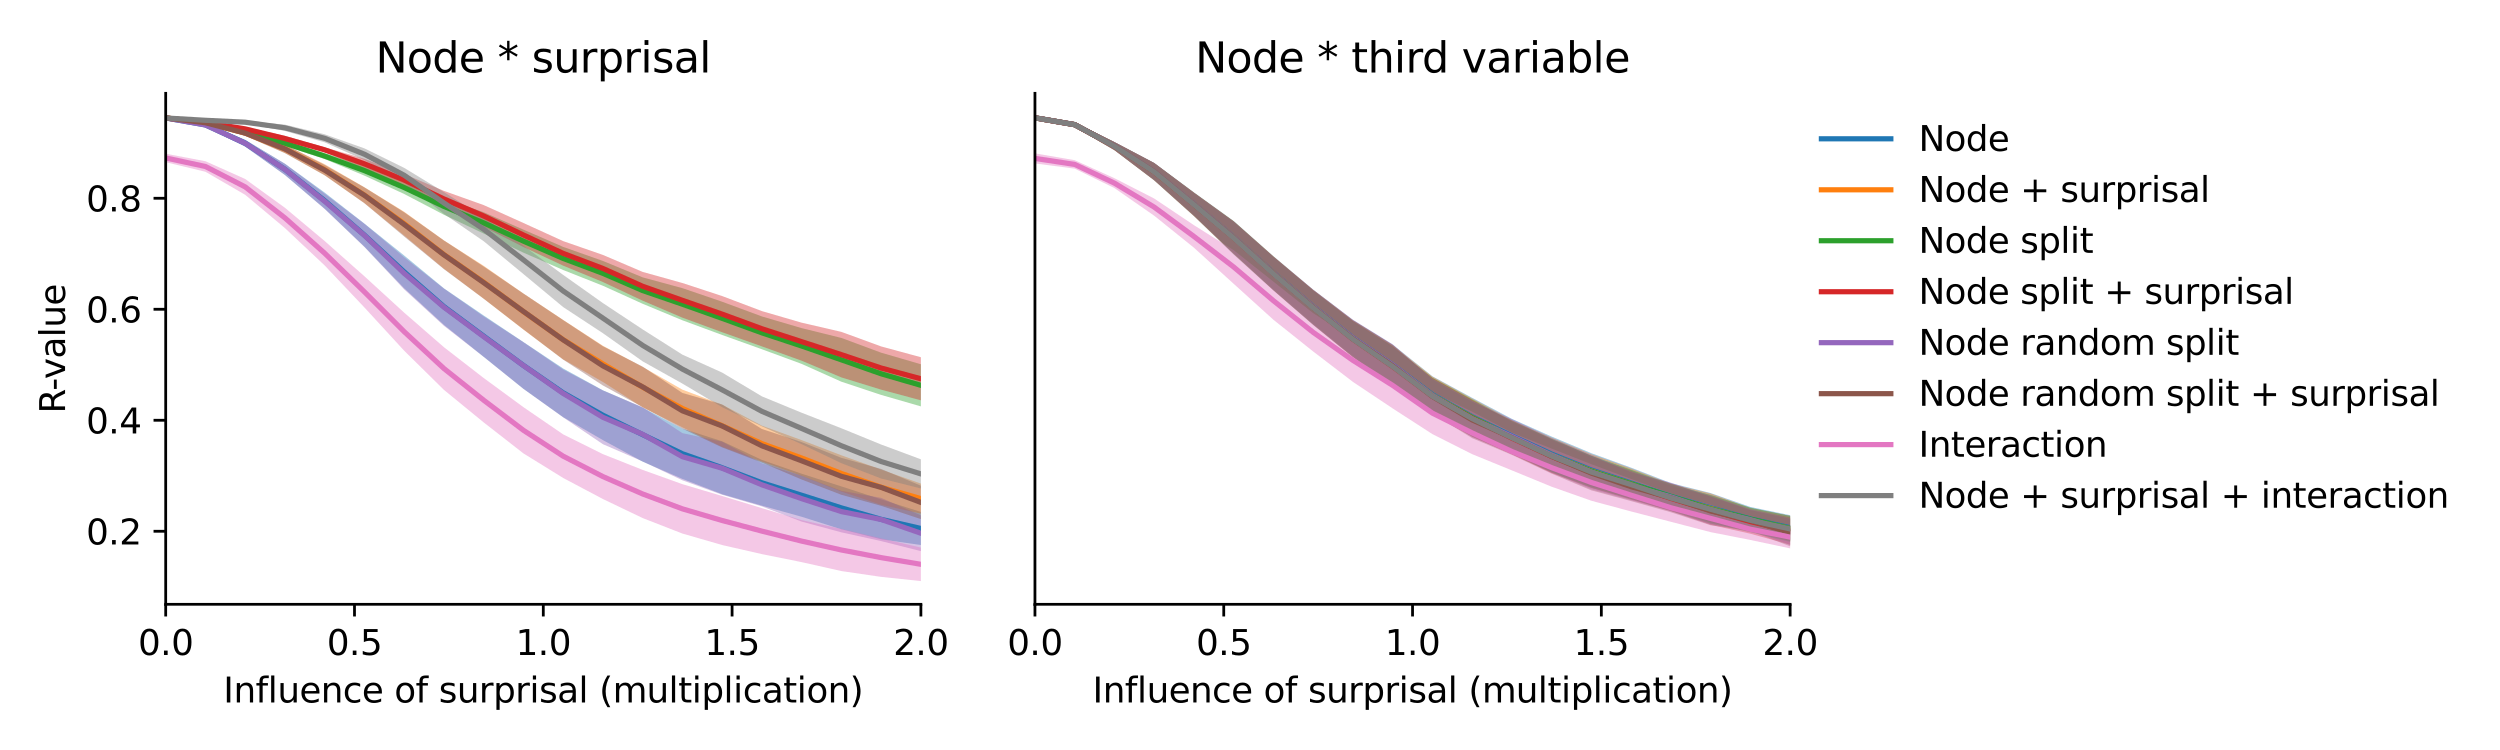 <?xml version="1.0" encoding="utf-8" standalone="no"?>
<!DOCTYPE svg PUBLIC "-//W3C//DTD SVG 1.1//EN"
  "http://www.w3.org/Graphics/SVG/1.1/DTD/svg11.dtd">
<svg xmlns:xlink="http://www.w3.org/1999/xlink" width="720pt" height="216pt" viewBox="0 0 720 216" xmlns="http://www.w3.org/2000/svg" version="1.1">
 <defs>
  <style type="text/css">*{stroke-linejoin: round; stroke-linecap: butt}</style>
 </defs>
 <g id="figure_1">
  <g id="patch_1">
   <path d="M 0 216 
L 720 216 
L 720 0 
L 0 0 
z
" style="fill: #ffffff"/>
  </g>
  <g id="axes_1">
   <g id="patch_2">
    <path d="M 47.72 174.04 
L 265.215 174.04 
L 265.215 26.88 
L 47.72 26.88 
z
" style="fill: #ffffff"/>
   </g>
   <g id="PolyCollection_1">
    <path d="M 47.72 33.676 
L 47.72 34.232 
L 59.167 36.514 
L 70.614 42.214 
L 82.061 50.389 
L 93.508 60.107 
L 104.956 71.033 
L 116.403 83.031 
L 127.85 93.566 
L 139.297 102.747 
L 150.744 111.971 
L 162.191 120.14 
L 173.638 126.755 
L 185.085 132.953 
L 196.532 137.927 
L 207.979 142.338 
L 219.427 145.635 
L 230.874 148.832 
L 242.321 152.452 
L 253.768 155.321 
L 265.215 156.971 
L 265.215 147.44 
L 265.215 147.44 
L 253.768 143.814 
L 242.321 140.09 
L 230.874 136.432 
L 219.427 132.456 
L 207.979 127.089 
L 196.532 123.434 
L 185.085 117.392 
L 173.638 112.411 
L 162.191 106.129 
L 150.744 98.515 
L 139.297 90.864 
L 127.85 83.045 
L 116.403 73.594 
L 104.956 64.405 
L 93.508 55.465 
L 82.061 47.156 
L 70.614 40.269 
L 59.167 35.437 
L 47.72 33.676 
z
" clip-path="url(#p279840a9a5)" style="fill: #1f77b4; fill-opacity: 0.4"/>
   </g>
   <g id="PolyCollection_2">
    <path d="M 47.72 33.692 
L 47.72 34.239 
L 59.167 35.812 
L 70.614 39.094 
L 82.061 44.068 
L 93.508 50.477 
L 104.956 58.492 
L 116.403 67.835 
L 127.85 77.403 
L 139.297 86.013 
L 150.744 94.92 
L 162.191 103.512 
L 173.638 110.013 
L 185.085 117.319 
L 196.532 123.069 
L 207.979 128.704 
L 219.427 132.929 
L 230.874 137.066 
L 242.321 141.588 
L 253.768 145.397 
L 265.215 147.931 
L 265.215 139.277 
L 265.215 139.277 
L 253.768 135.251 
L 242.321 131.13 
L 230.874 126.754 
L 219.427 122.587 
L 207.979 116.53 
L 196.532 112.221 
L 185.085 105.689 
L 173.638 99.58 
L 162.191 92.148 
L 150.744 84.544 
L 139.297 76.548 
L 127.85 69.245 
L 116.403 60.985 
L 104.956 53.936 
L 93.508 47.299 
L 82.061 41.677 
L 70.614 37.541 
L 59.167 34.873 
L 47.72 33.692 
z
" clip-path="url(#p279840a9a5)" style="fill: #ff7f0e; fill-opacity: 0.4"/>
   </g>
   <g id="PolyCollection_3">
    <path d="M 47.72 33.682 
L 47.72 34.243 
L 59.167 35.891 
L 70.614 38.199 
L 82.061 42.025 
L 93.508 45.813 
L 104.956 50.585 
L 116.403 55.87 
L 127.85 61.854 
L 139.297 67.265 
L 150.744 72.768 
L 162.191 77.763 
L 173.638 82.301 
L 185.085 87.488 
L 196.532 92.247 
L 207.979 96.476 
L 219.427 100.586 
L 230.874 104.805 
L 242.321 109.935 
L 253.768 113.735 
L 265.215 117.043 
L 265.215 104.905 
L 265.215 104.905 
L 253.768 101.574 
L 242.321 97.328 
L 230.874 94.502 
L 219.427 91.135 
L 207.979 86.899 
L 196.532 82.988 
L 185.085 79.88 
L 173.638 75.155 
L 162.191 71.109 
L 150.744 66.13 
L 139.297 61.127 
L 127.85 57.055 
L 116.403 52.154 
L 104.956 47.687 
L 93.508 44.102 
L 82.061 40.465 
L 70.614 37.55 
L 59.167 35.089 
L 47.72 33.682 
z
" clip-path="url(#p279840a9a5)" style="fill: #2ca02c; fill-opacity: 0.4"/>
   </g>
   <g id="PolyCollection_4">
    <path d="M 47.72 33.698 
L 47.72 34.254 
L 59.167 35.673 
L 70.614 37.563 
L 82.061 40.687 
L 93.508 43.862 
L 104.956 48.641 
L 116.403 53.59 
L 127.85 59.623 
L 139.297 65.345 
L 150.744 71.147 
L 162.191 76.512 
L 173.638 81.226 
L 185.085 86.597 
L 196.532 91.487 
L 207.979 95.686 
L 219.427 99.764 
L 230.874 103.887 
L 242.321 108.7 
L 253.768 112.22 
L 265.215 115.294 
L 265.215 102.885 
L 265.215 102.885 
L 253.768 99.771 
L 242.321 95.582 
L 230.874 92.928 
L 219.427 89.596 
L 207.979 85.262 
L 196.532 81.505 
L 185.085 78.309 
L 173.638 73.418 
L 162.191 69.439 
L 150.744 64.218 
L 139.297 59.062 
L 127.85 54.976 
L 116.403 50.12 
L 104.956 45.727 
L 93.508 42.444 
L 82.061 39.12 
L 70.614 36.681 
L 59.167 34.826 
L 47.72 33.698 
z
" clip-path="url(#p279840a9a5)" style="fill: #d62728; fill-opacity: 0.4"/>
   </g>
   <g id="PolyCollection_5">
    <path d="M 47.72 33.687 
L 47.72 34.248 
L 59.167 36.526 
L 70.614 42.228 
L 82.061 50.412 
L 93.508 60.189 
L 104.956 71.142 
L 116.403 83.334 
L 127.85 93.833 
L 139.297 102.771 
L 150.744 111.979 
L 162.191 120.195 
L 173.638 127.927 
L 185.085 132.889 
L 196.532 138.33 
L 207.979 142.496 
L 219.427 145.844 
L 230.874 150.225 
L 242.321 153.316 
L 253.768 155.838 
L 265.215 158.73 
L 265.215 148.427 
L 265.215 148.427 
L 253.768 143.383 
L 242.321 141.368 
L 230.874 136.999 
L 219.427 133.416 
L 207.979 127.207 
L 196.532 124.74 
L 185.085 117.281 
L 173.638 112.457 
L 162.191 106.431 
L 150.744 98.558 
L 139.297 91.129 
L 127.85 83.116 
L 116.403 74.095 
L 104.956 64.45 
L 93.508 55.777 
L 82.061 47.164 
L 70.614 40.289 
L 59.167 35.449 
L 47.72 33.687 
z
" clip-path="url(#p279840a9a5)" style="fill: #9467bd; fill-opacity: 0.4"/>
   </g>
   <g id="PolyCollection_6">
    <path d="M 47.72 33.703 
L 47.72 34.255 
L 59.167 35.824 
L 70.614 39.118 
L 82.061 44.121 
L 93.508 50.492 
L 104.956 58.538 
L 116.403 68.121 
L 127.85 77.518 
L 139.297 86.031 
L 150.744 94.868 
L 162.191 103.578 
L 173.638 111.014 
L 185.085 117.258 
L 196.532 123.466 
L 207.979 128.863 
L 219.427 133.238 
L 230.874 138.105 
L 242.321 142.501 
L 253.768 145.68 
L 265.215 149.506 
L 265.215 139.896 
L 265.215 139.896 
L 253.768 135.061 
L 242.321 131.861 
L 230.874 127.332 
L 219.427 123.549 
L 207.979 116.5 
L 196.532 113.17 
L 185.085 105.589 
L 173.638 99.733 
L 162.191 92.184 
L 150.744 84.538 
L 139.297 76.762 
L 127.85 69.255 
L 116.403 61.143 
L 104.956 53.979 
L 93.508 47.51 
L 82.061 41.663 
L 70.614 37.567 
L 59.167 34.887 
L 47.72 33.703 
z
" clip-path="url(#p279840a9a5)" style="fill: #8c564b; fill-opacity: 0.4"/>
   </g>
   <g id="PolyCollection_7">
    <path d="M 47.72 44.264 
L 47.72 46.715 
L 59.167 49.468 
L 70.614 56.106 
L 82.061 65.693 
L 93.508 76.451 
L 104.956 88.558 
L 116.403 101.003 
L 127.85 112.282 
L 139.297 121.649 
L 150.744 130.577 
L 162.191 137.657 
L 173.638 143.72 
L 185.085 149.203 
L 196.532 153.664 
L 207.979 156.971 
L 219.427 159.589 
L 230.874 161.895 
L 242.321 164.468 
L 253.768 166.145 
L 265.215 167.351 
L 265.215 157.696 
L 265.215 157.696 
L 253.768 155.048 
L 242.321 152.331 
L 230.874 149.789 
L 219.427 146.345 
L 207.979 142.85 
L 196.532 139.441 
L 185.085 135.331 
L 173.638 130.79 
L 162.191 125.099 
L 150.744 117.263 
L 139.297 108.863 
L 127.85 99.991 
L 116.403 90.042 
L 104.956 79.57 
L 93.508 69.418 
L 82.061 59.84 
L 70.614 51.552 
L 59.167 46.433 
L 47.72 44.264 
z
" clip-path="url(#p279840a9a5)" style="fill: #e377c2; fill-opacity: 0.4"/>
   </g>
   <g id="PolyCollection_8">
    <path d="M 47.72 33.701 
L 47.72 34.263 
L 59.167 35.009 
L 70.614 35.563 
L 82.061 37.726 
L 93.508 40.993 
L 104.956 46.1 
L 116.403 52.595 
L 127.85 61.599 
L 139.297 69.464 
L 150.744 78.928 
L 162.191 88.441 
L 173.638 95.961 
L 185.085 104.07 
L 196.532 110.479 
L 207.979 117.274 
L 219.427 122.784 
L 230.874 127.935 
L 242.321 133.406 
L 253.768 137.816 
L 265.215 140.689 
L 265.215 132.284 
L 265.215 132.284 
L 253.768 128.023 
L 242.321 123.344 
L 230.874 118.866 
L 219.427 114.157 
L 207.979 107.304 
L 196.532 102.138 
L 185.085 94.87 
L 173.638 87.288 
L 162.191 79.171 
L 150.744 70.761 
L 139.297 62.55 
L 127.85 55.322 
L 116.403 48.349 
L 104.956 42.735 
L 93.508 38.678 
L 82.061 35.893 
L 70.614 34.832 
L 59.167 34.285 
L 47.72 33.701 
z
" clip-path="url(#p279840a9a5)" style="fill: #7f7f7f; fill-opacity: 0.4"/>
   </g>
   <g id="matplotlib.axis_1">
    <g id="xtick_1">
     <g id="line2d_1">
      <defs>
       <path id="m65c340d7d7" d="M 0 0 
L 0 3.5 
" style="stroke: #000000; stroke-width: 0.8"/>
      </defs>
      <g>
       <use xlink:href="#m65c340d7d7" x="47.72" y="174.04" style="stroke: #000000; stroke-width: 0.8"/>
      </g>
     </g>
     <g id="text_1">
      <!-- 0.0 -->
      <g transform="translate(39.768 188.638)scale(0.1 -0.1)">
       <defs>
        <path id="DejaVuSans-30" d="M 2034 4250 
Q 1547 4250 1301 3770 
Q 1056 3291 1056 2328 
Q 1056 1369 1301 889 
Q 1547 409 2034 409 
Q 2525 409 2770 889 
Q 3016 1369 3016 2328 
Q 3016 3291 2770 3770 
Q 2525 4250 2034 4250 
z
M 2034 4750 
Q 2819 4750 3233 4129 
Q 3647 3509 3647 2328 
Q 3647 1150 3233 529 
Q 2819 -91 2034 -91 
Q 1250 -91 836 529 
Q 422 1150 422 2328 
Q 422 3509 836 4129 
Q 1250 4750 2034 4750 
z
" transform="scale(0.016)"/>
        <path id="DejaVuSans-2e" d="M 684 794 
L 1344 794 
L 1344 0 
L 684 0 
L 684 794 
z
" transform="scale(0.016)"/>
       </defs>
       <use xlink:href="#DejaVuSans-30"/>
       <use xlink:href="#DejaVuSans-2e" x="63.623"/>
       <use xlink:href="#DejaVuSans-30" x="95.41"/>
      </g>
     </g>
    </g>
    <g id="xtick_2">
     <g id="line2d_2">
      <g>
       <use xlink:href="#m65c340d7d7" x="102.094" y="174.04" style="stroke: #000000; stroke-width: 0.8"/>
      </g>
     </g>
     <g id="text_2">
      <!-- 0.5 -->
      <g transform="translate(94.142 188.638)scale(0.1 -0.1)">
       <defs>
        <path id="DejaVuSans-35" d="M 691 4666 
L 3169 4666 
L 3169 4134 
L 1269 4134 
L 1269 2991 
Q 1406 3038 1543 3061 
Q 1681 3084 1819 3084 
Q 2600 3084 3056 2656 
Q 3513 2228 3513 1497 
Q 3513 744 3044 326 
Q 2575 -91 1722 -91 
Q 1428 -91 1123 -41 
Q 819 9 494 109 
L 494 744 
Q 775 591 1075 516 
Q 1375 441 1709 441 
Q 2250 441 2565 725 
Q 2881 1009 2881 1497 
Q 2881 1984 2565 2268 
Q 2250 2553 1709 2553 
Q 1456 2553 1204 2497 
Q 953 2441 691 2322 
L 691 4666 
z
" transform="scale(0.016)"/>
       </defs>
       <use xlink:href="#DejaVuSans-30"/>
       <use xlink:href="#DejaVuSans-2e" x="63.623"/>
       <use xlink:href="#DejaVuSans-35" x="95.41"/>
      </g>
     </g>
    </g>
    <g id="xtick_3">
     <g id="line2d_3">
      <g>
       <use xlink:href="#m65c340d7d7" x="156.468" y="174.04" style="stroke: #000000; stroke-width: 0.8"/>
      </g>
     </g>
     <g id="text_3">
      <!-- 1.0 -->
      <g transform="translate(148.516 188.638)scale(0.1 -0.1)">
       <defs>
        <path id="DejaVuSans-31" d="M 794 531 
L 1825 531 
L 1825 4091 
L 703 3866 
L 703 4441 
L 1819 4666 
L 2450 4666 
L 2450 531 
L 3481 531 
L 3481 0 
L 794 0 
L 794 531 
z
" transform="scale(0.016)"/>
       </defs>
       <use xlink:href="#DejaVuSans-31"/>
       <use xlink:href="#DejaVuSans-2e" x="63.623"/>
       <use xlink:href="#DejaVuSans-30" x="95.41"/>
      </g>
     </g>
    </g>
    <g id="xtick_4">
     <g id="line2d_4">
      <g>
       <use xlink:href="#m65c340d7d7" x="210.841" y="174.04" style="stroke: #000000; stroke-width: 0.8"/>
      </g>
     </g>
     <g id="text_4">
      <!-- 1.5 -->
      <g transform="translate(202.89 188.638)scale(0.1 -0.1)">
       <use xlink:href="#DejaVuSans-31"/>
       <use xlink:href="#DejaVuSans-2e" x="63.623"/>
       <use xlink:href="#DejaVuSans-35" x="95.41"/>
      </g>
     </g>
    </g>
    <g id="xtick_5">
     <g id="line2d_5">
      <g>
       <use xlink:href="#m65c340d7d7" x="265.215" y="174.04" style="stroke: #000000; stroke-width: 0.8"/>
      </g>
     </g>
     <g id="text_5">
      <!-- 2.0 -->
      <g transform="translate(257.263 188.638)scale(0.1 -0.1)">
       <defs>
        <path id="DejaVuSans-32" d="M 1228 531 
L 3431 531 
L 3431 0 
L 469 0 
L 469 531 
Q 828 903 1448 1529 
Q 2069 2156 2228 2338 
Q 2531 2678 2651 2914 
Q 2772 3150 2772 3378 
Q 2772 3750 2511 3984 
Q 2250 4219 1831 4219 
Q 1534 4219 1204 4116 
Q 875 4013 500 3803 
L 500 4441 
Q 881 4594 1212 4672 
Q 1544 4750 1819 4750 
Q 2544 4750 2975 4387 
Q 3406 4025 3406 3419 
Q 3406 3131 3298 2873 
Q 3191 2616 2906 2266 
Q 2828 2175 2409 1742 
Q 1991 1309 1228 531 
z
" transform="scale(0.016)"/>
       </defs>
       <use xlink:href="#DejaVuSans-32"/>
       <use xlink:href="#DejaVuSans-2e" x="63.623"/>
       <use xlink:href="#DejaVuSans-30" x="95.41"/>
      </g>
     </g>
    </g>
    <g id="text_6">
     <!-- Influence of surprisal (multiplication) -->
     <g transform="translate(64.321 202.317)scale(0.1 -0.1)">
      <defs>
       <path id="DejaVuSans-49" d="M 628 4666 
L 1259 4666 
L 1259 0 
L 628 0 
L 628 4666 
z
" transform="scale(0.016)"/>
       <path id="DejaVuSans-6e" d="M 3513 2113 
L 3513 0 
L 2938 0 
L 2938 2094 
Q 2938 2591 2744 2837 
Q 2550 3084 2163 3084 
Q 1697 3084 1428 2787 
Q 1159 2491 1159 1978 
L 1159 0 
L 581 0 
L 581 3500 
L 1159 3500 
L 1159 2956 
Q 1366 3272 1645 3428 
Q 1925 3584 2291 3584 
Q 2894 3584 3203 3211 
Q 3513 2838 3513 2113 
z
" transform="scale(0.016)"/>
       <path id="DejaVuSans-66" d="M 2375 4863 
L 2375 4384 
L 1825 4384 
Q 1516 4384 1395 4259 
Q 1275 4134 1275 3809 
L 1275 3500 
L 2222 3500 
L 2222 3053 
L 1275 3053 
L 1275 0 
L 697 0 
L 697 3053 
L 147 3053 
L 147 3500 
L 697 3500 
L 697 3744 
Q 697 4328 969 4595 
Q 1241 4863 1831 4863 
L 2375 4863 
z
" transform="scale(0.016)"/>
       <path id="DejaVuSans-6c" d="M 603 4863 
L 1178 4863 
L 1178 0 
L 603 0 
L 603 4863 
z
" transform="scale(0.016)"/>
       <path id="DejaVuSans-75" d="M 544 1381 
L 544 3500 
L 1119 3500 
L 1119 1403 
Q 1119 906 1312 657 
Q 1506 409 1894 409 
Q 2359 409 2629 706 
Q 2900 1003 2900 1516 
L 2900 3500 
L 3475 3500 
L 3475 0 
L 2900 0 
L 2900 538 
Q 2691 219 2414 64 
Q 2138 -91 1772 -91 
Q 1169 -91 856 284 
Q 544 659 544 1381 
z
M 1991 3584 
L 1991 3584 
z
" transform="scale(0.016)"/>
       <path id="DejaVuSans-65" d="M 3597 1894 
L 3597 1613 
L 953 1613 
Q 991 1019 1311 708 
Q 1631 397 2203 397 
Q 2534 397 2845 478 
Q 3156 559 3463 722 
L 3463 178 
Q 3153 47 2828 -22 
Q 2503 -91 2169 -91 
Q 1331 -91 842 396 
Q 353 884 353 1716 
Q 353 2575 817 3079 
Q 1281 3584 2069 3584 
Q 2775 3584 3186 3129 
Q 3597 2675 3597 1894 
z
M 3022 2063 
Q 3016 2534 2758 2815 
Q 2500 3097 2075 3097 
Q 1594 3097 1305 2825 
Q 1016 2553 972 2059 
L 3022 2063 
z
" transform="scale(0.016)"/>
       <path id="DejaVuSans-63" d="M 3122 3366 
L 3122 2828 
Q 2878 2963 2633 3030 
Q 2388 3097 2138 3097 
Q 1578 3097 1268 2742 
Q 959 2388 959 1747 
Q 959 1106 1268 751 
Q 1578 397 2138 397 
Q 2388 397 2633 464 
Q 2878 531 3122 666 
L 3122 134 
Q 2881 22 2623 -34 
Q 2366 -91 2075 -91 
Q 1284 -91 818 406 
Q 353 903 353 1747 
Q 353 2603 823 3093 
Q 1294 3584 2113 3584 
Q 2378 3584 2631 3529 
Q 2884 3475 3122 3366 
z
" transform="scale(0.016)"/>
       <path id="DejaVuSans-20" transform="scale(0.016)"/>
       <path id="DejaVuSans-6f" d="M 1959 3097 
Q 1497 3097 1228 2736 
Q 959 2375 959 1747 
Q 959 1119 1226 758 
Q 1494 397 1959 397 
Q 2419 397 2687 759 
Q 2956 1122 2956 1747 
Q 2956 2369 2687 2733 
Q 2419 3097 1959 3097 
z
M 1959 3584 
Q 2709 3584 3137 3096 
Q 3566 2609 3566 1747 
Q 3566 888 3137 398 
Q 2709 -91 1959 -91 
Q 1206 -91 779 398 
Q 353 888 353 1747 
Q 353 2609 779 3096 
Q 1206 3584 1959 3584 
z
" transform="scale(0.016)"/>
       <path id="DejaVuSans-73" d="M 2834 3397 
L 2834 2853 
Q 2591 2978 2328 3040 
Q 2066 3103 1784 3103 
Q 1356 3103 1142 2972 
Q 928 2841 928 2578 
Q 928 2378 1081 2264 
Q 1234 2150 1697 2047 
L 1894 2003 
Q 2506 1872 2764 1633 
Q 3022 1394 3022 966 
Q 3022 478 2636 193 
Q 2250 -91 1575 -91 
Q 1294 -91 989 -36 
Q 684 19 347 128 
L 347 722 
Q 666 556 975 473 
Q 1284 391 1588 391 
Q 1994 391 2212 530 
Q 2431 669 2431 922 
Q 2431 1156 2273 1281 
Q 2116 1406 1581 1522 
L 1381 1569 
Q 847 1681 609 1914 
Q 372 2147 372 2553 
Q 372 3047 722 3315 
Q 1072 3584 1716 3584 
Q 2034 3584 2315 3537 
Q 2597 3491 2834 3397 
z
" transform="scale(0.016)"/>
       <path id="DejaVuSans-72" d="M 2631 2963 
Q 2534 3019 2420 3045 
Q 2306 3072 2169 3072 
Q 1681 3072 1420 2755 
Q 1159 2438 1159 1844 
L 1159 0 
L 581 0 
L 581 3500 
L 1159 3500 
L 1159 2956 
Q 1341 3275 1631 3429 
Q 1922 3584 2338 3584 
Q 2397 3584 2469 3576 
Q 2541 3569 2628 3553 
L 2631 2963 
z
" transform="scale(0.016)"/>
       <path id="DejaVuSans-70" d="M 1159 525 
L 1159 -1331 
L 581 -1331 
L 581 3500 
L 1159 3500 
L 1159 2969 
Q 1341 3281 1617 3432 
Q 1894 3584 2278 3584 
Q 2916 3584 3314 3078 
Q 3713 2572 3713 1747 
Q 3713 922 3314 415 
Q 2916 -91 2278 -91 
Q 1894 -91 1617 61 
Q 1341 213 1159 525 
z
M 3116 1747 
Q 3116 2381 2855 2742 
Q 2594 3103 2138 3103 
Q 1681 3103 1420 2742 
Q 1159 2381 1159 1747 
Q 1159 1113 1420 752 
Q 1681 391 2138 391 
Q 2594 391 2855 752 
Q 3116 1113 3116 1747 
z
" transform="scale(0.016)"/>
       <path id="DejaVuSans-69" d="M 603 3500 
L 1178 3500 
L 1178 0 
L 603 0 
L 603 3500 
z
M 603 4863 
L 1178 4863 
L 1178 4134 
L 603 4134 
L 603 4863 
z
" transform="scale(0.016)"/>
       <path id="DejaVuSans-61" d="M 2194 1759 
Q 1497 1759 1228 1600 
Q 959 1441 959 1056 
Q 959 750 1161 570 
Q 1363 391 1709 391 
Q 2188 391 2477 730 
Q 2766 1069 2766 1631 
L 2766 1759 
L 2194 1759 
z
M 3341 1997 
L 3341 0 
L 2766 0 
L 2766 531 
Q 2569 213 2275 61 
Q 1981 -91 1556 -91 
Q 1019 -91 701 211 
Q 384 513 384 1019 
Q 384 1609 779 1909 
Q 1175 2209 1959 2209 
L 2766 2209 
L 2766 2266 
Q 2766 2663 2505 2880 
Q 2244 3097 1772 3097 
Q 1472 3097 1187 3025 
Q 903 2953 641 2809 
L 641 3341 
Q 956 3463 1253 3523 
Q 1550 3584 1831 3584 
Q 2591 3584 2966 3190 
Q 3341 2797 3341 1997 
z
" transform="scale(0.016)"/>
       <path id="DejaVuSans-28" d="M 1984 4856 
Q 1566 4138 1362 3434 
Q 1159 2731 1159 2009 
Q 1159 1288 1364 580 
Q 1569 -128 1984 -844 
L 1484 -844 
Q 1016 -109 783 600 
Q 550 1309 550 2009 
Q 550 2706 781 3412 
Q 1013 4119 1484 4856 
L 1984 4856 
z
" transform="scale(0.016)"/>
       <path id="DejaVuSans-6d" d="M 3328 2828 
Q 3544 3216 3844 3400 
Q 4144 3584 4550 3584 
Q 5097 3584 5394 3201 
Q 5691 2819 5691 2113 
L 5691 0 
L 5113 0 
L 5113 2094 
Q 5113 2597 4934 2840 
Q 4756 3084 4391 3084 
Q 3944 3084 3684 2787 
Q 3425 2491 3425 1978 
L 3425 0 
L 2847 0 
L 2847 2094 
Q 2847 2600 2669 2842 
Q 2491 3084 2119 3084 
Q 1678 3084 1418 2786 
Q 1159 2488 1159 1978 
L 1159 0 
L 581 0 
L 581 3500 
L 1159 3500 
L 1159 2956 
Q 1356 3278 1631 3431 
Q 1906 3584 2284 3584 
Q 2666 3584 2933 3390 
Q 3200 3197 3328 2828 
z
" transform="scale(0.016)"/>
       <path id="DejaVuSans-74" d="M 1172 4494 
L 1172 3500 
L 2356 3500 
L 2356 3053 
L 1172 3053 
L 1172 1153 
Q 1172 725 1289 603 
Q 1406 481 1766 481 
L 2356 481 
L 2356 0 
L 1766 0 
Q 1100 0 847 248 
Q 594 497 594 1153 
L 594 3053 
L 172 3053 
L 172 3500 
L 594 3500 
L 594 4494 
L 1172 4494 
z
" transform="scale(0.016)"/>
       <path id="DejaVuSans-29" d="M 513 4856 
L 1013 4856 
Q 1481 4119 1714 3412 
Q 1947 2706 1947 2009 
Q 1947 1309 1714 600 
Q 1481 -109 1013 -844 
L 513 -844 
Q 928 -128 1133 580 
Q 1338 1288 1338 2009 
Q 1338 2731 1133 3434 
Q 928 4138 513 4856 
z
" transform="scale(0.016)"/>
      </defs>
      <use xlink:href="#DejaVuSans-49"/>
      <use xlink:href="#DejaVuSans-6e" x="29.492"/>
      <use xlink:href="#DejaVuSans-66" x="92.871"/>
      <use xlink:href="#DejaVuSans-6c" x="128.076"/>
      <use xlink:href="#DejaVuSans-75" x="155.859"/>
      <use xlink:href="#DejaVuSans-65" x="219.238"/>
      <use xlink:href="#DejaVuSans-6e" x="280.762"/>
      <use xlink:href="#DejaVuSans-63" x="344.141"/>
      <use xlink:href="#DejaVuSans-65" x="399.121"/>
      <use xlink:href="#DejaVuSans-20" x="460.645"/>
      <use xlink:href="#DejaVuSans-6f" x="492.432"/>
      <use xlink:href="#DejaVuSans-66" x="553.613"/>
      <use xlink:href="#DejaVuSans-20" x="588.818"/>
      <use xlink:href="#DejaVuSans-73" x="620.605"/>
      <use xlink:href="#DejaVuSans-75" x="672.705"/>
      <use xlink:href="#DejaVuSans-72" x="736.084"/>
      <use xlink:href="#DejaVuSans-70" x="777.197"/>
      <use xlink:href="#DejaVuSans-72" x="840.674"/>
      <use xlink:href="#DejaVuSans-69" x="881.787"/>
      <use xlink:href="#DejaVuSans-73" x="909.57"/>
      <use xlink:href="#DejaVuSans-61" x="961.67"/>
      <use xlink:href="#DejaVuSans-6c" x="1022.949"/>
      <use xlink:href="#DejaVuSans-20" x="1050.732"/>
      <use xlink:href="#DejaVuSans-28" x="1082.52"/>
      <use xlink:href="#DejaVuSans-6d" x="1121.533"/>
      <use xlink:href="#DejaVuSans-75" x="1218.945"/>
      <use xlink:href="#DejaVuSans-6c" x="1282.324"/>
      <use xlink:href="#DejaVuSans-74" x="1310.107"/>
      <use xlink:href="#DejaVuSans-69" x="1349.316"/>
      <use xlink:href="#DejaVuSans-70" x="1377.1"/>
      <use xlink:href="#DejaVuSans-6c" x="1440.576"/>
      <use xlink:href="#DejaVuSans-69" x="1468.359"/>
      <use xlink:href="#DejaVuSans-63" x="1496.143"/>
      <use xlink:href="#DejaVuSans-61" x="1551.123"/>
      <use xlink:href="#DejaVuSans-74" x="1612.402"/>
      <use xlink:href="#DejaVuSans-69" x="1651.611"/>
      <use xlink:href="#DejaVuSans-6f" x="1679.395"/>
      <use xlink:href="#DejaVuSans-6e" x="1740.576"/>
      <use xlink:href="#DejaVuSans-29" x="1803.955"/>
     </g>
    </g>
   </g>
   <g id="matplotlib.axis_2">
    <g id="ytick_1">
     <g id="line2d_6">
      <defs>
       <path id="mc9e6ce97ad" d="M 0 0 
L -3.5 0 
" style="stroke: #000000; stroke-width: 0.8"/>
      </defs>
      <g>
       <use xlink:href="#mc9e6ce97ad" x="47.72" y="153.007" style="stroke: #000000; stroke-width: 0.8"/>
      </g>
     </g>
     <g id="text_7">
      <!-- 0.2 -->
      <g transform="translate(24.817 156.806)scale(0.1 -0.1)">
       <use xlink:href="#DejaVuSans-30"/>
       <use xlink:href="#DejaVuSans-2e" x="63.623"/>
       <use xlink:href="#DejaVuSans-32" x="95.41"/>
      </g>
     </g>
    </g>
    <g id="ytick_2">
     <g id="line2d_7">
      <g>
       <use xlink:href="#mc9e6ce97ad" x="47.72" y="121.036" style="stroke: #000000; stroke-width: 0.8"/>
      </g>
     </g>
     <g id="text_8">
      <!-- 0.4 -->
      <g transform="translate(24.817 124.835)scale(0.1 -0.1)">
       <defs>
        <path id="DejaVuSans-34" d="M 2419 4116 
L 825 1625 
L 2419 1625 
L 2419 4116 
z
M 2253 4666 
L 3047 4666 
L 3047 1625 
L 3713 1625 
L 3713 1100 
L 3047 1100 
L 3047 0 
L 2419 0 
L 2419 1100 
L 313 1100 
L 313 1709 
L 2253 4666 
z
" transform="scale(0.016)"/>
       </defs>
       <use xlink:href="#DejaVuSans-30"/>
       <use xlink:href="#DejaVuSans-2e" x="63.623"/>
       <use xlink:href="#DejaVuSans-34" x="95.41"/>
      </g>
     </g>
    </g>
    <g id="ytick_3">
     <g id="line2d_8">
      <g>
       <use xlink:href="#mc9e6ce97ad" x="47.72" y="89.065" style="stroke: #000000; stroke-width: 0.8"/>
      </g>
     </g>
     <g id="text_9">
      <!-- 0.6 -->
      <g transform="translate(24.817 92.865)scale(0.1 -0.1)">
       <defs>
        <path id="DejaVuSans-36" d="M 2113 2584 
Q 1688 2584 1439 2293 
Q 1191 2003 1191 1497 
Q 1191 994 1439 701 
Q 1688 409 2113 409 
Q 2538 409 2786 701 
Q 3034 994 3034 1497 
Q 3034 2003 2786 2293 
Q 2538 2584 2113 2584 
z
M 3366 4563 
L 3366 3988 
Q 3128 4100 2886 4159 
Q 2644 4219 2406 4219 
Q 1781 4219 1451 3797 
Q 1122 3375 1075 2522 
Q 1259 2794 1537 2939 
Q 1816 3084 2150 3084 
Q 2853 3084 3261 2657 
Q 3669 2231 3669 1497 
Q 3669 778 3244 343 
Q 2819 -91 2113 -91 
Q 1303 -91 875 529 
Q 447 1150 447 2328 
Q 447 3434 972 4092 
Q 1497 4750 2381 4750 
Q 2619 4750 2861 4703 
Q 3103 4656 3366 4563 
z
" transform="scale(0.016)"/>
       </defs>
       <use xlink:href="#DejaVuSans-30"/>
       <use xlink:href="#DejaVuSans-2e" x="63.623"/>
       <use xlink:href="#DejaVuSans-36" x="95.41"/>
      </g>
     </g>
    </g>
    <g id="ytick_4">
     <g id="line2d_9">
      <g>
       <use xlink:href="#mc9e6ce97ad" x="47.72" y="57.095" style="stroke: #000000; stroke-width: 0.8"/>
      </g>
     </g>
     <g id="text_10">
      <!-- 0.8 -->
      <g transform="translate(24.817 60.894)scale(0.1 -0.1)">
       <defs>
        <path id="DejaVuSans-38" d="M 2034 2216 
Q 1584 2216 1326 1975 
Q 1069 1734 1069 1313 
Q 1069 891 1326 650 
Q 1584 409 2034 409 
Q 2484 409 2743 651 
Q 3003 894 3003 1313 
Q 3003 1734 2745 1975 
Q 2488 2216 2034 2216 
z
M 1403 2484 
Q 997 2584 770 2862 
Q 544 3141 544 3541 
Q 544 4100 942 4425 
Q 1341 4750 2034 4750 
Q 2731 4750 3128 4425 
Q 3525 4100 3525 3541 
Q 3525 3141 3298 2862 
Q 3072 2584 2669 2484 
Q 3125 2378 3379 2068 
Q 3634 1759 3634 1313 
Q 3634 634 3220 271 
Q 2806 -91 2034 -91 
Q 1263 -91 848 271 
Q 434 634 434 1313 
Q 434 1759 690 2068 
Q 947 2378 1403 2484 
z
M 1172 3481 
Q 1172 3119 1398 2916 
Q 1625 2713 2034 2713 
Q 2441 2713 2670 2916 
Q 2900 3119 2900 3481 
Q 2900 3844 2670 4047 
Q 2441 4250 2034 4250 
Q 1625 4250 1398 4047 
Q 1172 3844 1172 3481 
z
" transform="scale(0.016)"/>
       </defs>
       <use xlink:href="#DejaVuSans-30"/>
       <use xlink:href="#DejaVuSans-2e" x="63.623"/>
       <use xlink:href="#DejaVuSans-38" x="95.41"/>
      </g>
     </g>
    </g>
    <g id="text_11">
     <!-- R-value -->
     <g transform="translate(18.737 119.065)rotate(-90)scale(0.1 -0.1)">
      <defs>
       <path id="DejaVuSans-52" d="M 2841 2188 
Q 3044 2119 3236 1894 
Q 3428 1669 3622 1275 
L 4263 0 
L 3584 0 
L 2988 1197 
Q 2756 1666 2539 1819 
Q 2322 1972 1947 1972 
L 1259 1972 
L 1259 0 
L 628 0 
L 628 4666 
L 2053 4666 
Q 2853 4666 3247 4331 
Q 3641 3997 3641 3322 
Q 3641 2881 3436 2590 
Q 3231 2300 2841 2188 
z
M 1259 4147 
L 1259 2491 
L 2053 2491 
Q 2509 2491 2742 2702 
Q 2975 2913 2975 3322 
Q 2975 3731 2742 3939 
Q 2509 4147 2053 4147 
L 1259 4147 
z
" transform="scale(0.016)"/>
       <path id="DejaVuSans-2d" d="M 313 2009 
L 1997 2009 
L 1997 1497 
L 313 1497 
L 313 2009 
z
" transform="scale(0.016)"/>
       <path id="DejaVuSans-76" d="M 191 3500 
L 800 3500 
L 1894 563 
L 2988 3500 
L 3597 3500 
L 2284 0 
L 1503 0 
L 191 3500 
z
" transform="scale(0.016)"/>
      </defs>
      <use xlink:href="#DejaVuSans-52"/>
      <use xlink:href="#DejaVuSans-2d" x="65.482"/>
      <use xlink:href="#DejaVuSans-76" x="98.941"/>
      <use xlink:href="#DejaVuSans-61" x="158.121"/>
      <use xlink:href="#DejaVuSans-6c" x="219.4"/>
      <use xlink:href="#DejaVuSans-75" x="247.184"/>
      <use xlink:href="#DejaVuSans-65" x="310.562"/>
     </g>
    </g>
   </g>
   <g id="line2d_10">
    <path d="M 47.72 33.954 
L 59.167 35.975 
L 70.614 41.242 
L 82.061 48.772 
L 93.508 57.786 
L 104.956 67.719 
L 116.403 78.313 
L 127.85 88.305 
L 139.297 96.805 
L 150.744 105.243 
L 162.191 113.135 
L 173.638 119.583 
L 185.085 125.173 
L 196.532 130.68 
L 207.979 134.714 
L 219.427 139.045 
L 230.874 142.632 
L 242.321 146.271 
L 253.768 149.568 
L 265.215 152.205 
" clip-path="url(#p279840a9a5)" style="fill: none; stroke: #1f77b4; stroke-width: 1.5; stroke-linecap: square"/>
   </g>
   <g id="line2d_11">
    <path d="M 47.72 33.965 
L 59.167 35.343 
L 70.614 38.317 
L 82.061 42.873 
L 93.508 48.888 
L 104.956 56.214 
L 116.403 64.41 
L 127.85 73.324 
L 139.297 81.281 
L 150.744 89.732 
L 162.191 97.83 
L 173.638 104.797 
L 185.085 111.504 
L 196.532 117.645 
L 207.979 122.617 
L 219.427 127.758 
L 230.874 131.91 
L 242.321 136.359 
L 253.768 140.324 
L 265.215 143.604 
" clip-path="url(#p279840a9a5)" style="fill: none; stroke: #ff7f0e; stroke-width: 1.5; stroke-linecap: square"/>
   </g>
   <g id="line2d_12">
    <path d="M 47.72 33.963 
L 59.167 35.49 
L 70.614 37.874 
L 82.061 41.245 
L 93.508 44.958 
L 104.956 49.136 
L 116.403 54.012 
L 127.85 59.454 
L 139.297 64.196 
L 150.744 69.449 
L 162.191 74.436 
L 173.638 78.728 
L 185.085 83.684 
L 196.532 87.617 
L 207.979 91.688 
L 219.427 95.86 
L 230.874 99.654 
L 242.321 103.632 
L 253.768 107.654 
L 265.215 110.974 
" clip-path="url(#p279840a9a5)" style="fill: none; stroke: #2ca02c; stroke-width: 1.5; stroke-linecap: square"/>
   </g>
   <g id="line2d_13">
    <path d="M 47.72 33.976 
L 59.167 35.249 
L 70.614 37.122 
L 82.061 39.904 
L 93.508 43.153 
L 104.956 47.184 
L 116.403 51.855 
L 127.85 57.299 
L 139.297 62.204 
L 150.744 67.683 
L 162.191 72.975 
L 173.638 77.322 
L 185.085 82.453 
L 196.532 86.496 
L 207.979 90.474 
L 219.427 94.68 
L 230.874 98.407 
L 242.321 102.141 
L 253.768 105.996 
L 265.215 109.09 
" clip-path="url(#p279840a9a5)" style="fill: none; stroke: #d62728; stroke-width: 1.5; stroke-linecap: square"/>
   </g>
   <g id="line2d_14">
    <path d="M 47.72 33.967 
L 59.167 35.988 
L 70.614 41.258 
L 82.061 48.788 
L 93.508 57.983 
L 104.956 67.796 
L 116.403 78.715 
L 127.85 88.475 
L 139.297 96.95 
L 150.744 105.269 
L 162.191 113.313 
L 173.638 120.192 
L 185.085 125.085 
L 196.532 131.535 
L 207.979 134.851 
L 219.427 139.63 
L 230.874 143.612 
L 242.321 147.342 
L 253.768 149.61 
L 265.215 153.578 
" clip-path="url(#p279840a9a5)" style="fill: none; stroke: #9467bd; stroke-width: 1.5; stroke-linecap: square"/>
   </g>
   <g id="line2d_15">
    <path d="M 47.72 33.979 
L 59.167 35.355 
L 70.614 38.342 
L 82.061 42.892 
L 93.508 49.001 
L 104.956 56.258 
L 116.403 64.632 
L 127.85 73.387 
L 139.297 81.396 
L 150.744 89.703 
L 162.191 97.881 
L 173.638 105.374 
L 185.085 111.423 
L 196.532 118.318 
L 207.979 122.682 
L 219.427 128.394 
L 230.874 132.718 
L 242.321 137.181 
L 253.768 140.37 
L 265.215 144.701 
" clip-path="url(#p279840a9a5)" style="fill: none; stroke: #8c564b; stroke-width: 1.5; stroke-linecap: square"/>
   </g>
   <g id="line2d_16">
    <path d="M 47.72 45.49 
L 59.167 47.951 
L 70.614 53.829 
L 82.061 62.766 
L 93.508 72.934 
L 104.956 84.064 
L 116.403 95.523 
L 127.85 106.137 
L 139.297 115.256 
L 150.744 123.92 
L 162.191 131.378 
L 173.638 137.255 
L 185.085 142.267 
L 196.532 146.552 
L 207.979 149.91 
L 219.427 152.967 
L 230.874 155.842 
L 242.321 158.4 
L 253.768 160.597 
L 265.215 162.524 
" clip-path="url(#p279840a9a5)" style="fill: none; stroke: #e377c2; stroke-width: 1.5; stroke-linecap: square"/>
   </g>
   <g id="line2d_17">
    <path d="M 47.72 33.982 
L 59.167 34.647 
L 70.614 35.197 
L 82.061 36.809 
L 93.508 39.836 
L 104.956 44.418 
L 116.403 50.472 
L 127.85 58.46 
L 139.297 66.007 
L 150.744 74.845 
L 162.191 83.806 
L 173.638 91.625 
L 185.085 99.47 
L 196.532 106.308 
L 207.979 112.289 
L 219.427 118.47 
L 230.874 123.401 
L 242.321 128.375 
L 253.768 132.919 
L 265.215 136.486 
" clip-path="url(#p279840a9a5)" style="fill: none; stroke: #7f7f7f; stroke-width: 1.5; stroke-linecap: square"/>
   </g>
   <g id="patch_3">
    <path d="M 47.72 174.04 
L 47.72 26.88 
" style="fill: none; stroke: #000000; stroke-width: 0.8; stroke-linejoin: miter; stroke-linecap: square"/>
   </g>
   <g id="patch_4">
    <path d="M 47.72 174.04 
L 265.215 174.04 
" style="fill: none; stroke: #000000; stroke-width: 0.8; stroke-linejoin: miter; stroke-linecap: square"/>
   </g>
   <g id="text_12">
    <!-- Node * surprisal -->
    <g transform="translate(108.186 20.88)scale(0.12 -0.12)">
     <defs>
      <path id="DejaVuSans-4e" d="M 628 4666 
L 1478 4666 
L 3547 763 
L 3547 4666 
L 4159 4666 
L 4159 0 
L 3309 0 
L 1241 3903 
L 1241 0 
L 628 0 
L 628 4666 
z
" transform="scale(0.016)"/>
      <path id="DejaVuSans-64" d="M 2906 2969 
L 2906 4863 
L 3481 4863 
L 3481 0 
L 2906 0 
L 2906 525 
Q 2725 213 2448 61 
Q 2172 -91 1784 -91 
Q 1150 -91 751 415 
Q 353 922 353 1747 
Q 353 2572 751 3078 
Q 1150 3584 1784 3584 
Q 2172 3584 2448 3432 
Q 2725 3281 2906 2969 
z
M 947 1747 
Q 947 1113 1208 752 
Q 1469 391 1925 391 
Q 2381 391 2643 752 
Q 2906 1113 2906 1747 
Q 2906 2381 2643 2742 
Q 2381 3103 1925 3103 
Q 1469 3103 1208 2742 
Q 947 2381 947 1747 
z
" transform="scale(0.016)"/>
      <path id="DejaVuSans-2a" d="M 3009 3897 
L 1888 3291 
L 3009 2681 
L 2828 2375 
L 1778 3009 
L 1778 1831 
L 1422 1831 
L 1422 3009 
L 372 2375 
L 191 2681 
L 1313 3291 
L 191 3897 
L 372 4206 
L 1422 3572 
L 1422 4750 
L 1778 4750 
L 1778 3572 
L 2828 4206 
L 3009 3897 
z
" transform="scale(0.016)"/>
     </defs>
     <use xlink:href="#DejaVuSans-4e"/>
     <use xlink:href="#DejaVuSans-6f" x="74.805"/>
     <use xlink:href="#DejaVuSans-64" x="135.986"/>
     <use xlink:href="#DejaVuSans-65" x="199.463"/>
     <use xlink:href="#DejaVuSans-20" x="260.986"/>
     <use xlink:href="#DejaVuSans-2a" x="292.773"/>
     <use xlink:href="#DejaVuSans-20" x="342.773"/>
     <use xlink:href="#DejaVuSans-73" x="374.561"/>
     <use xlink:href="#DejaVuSans-75" x="426.66"/>
     <use xlink:href="#DejaVuSans-72" x="490.039"/>
     <use xlink:href="#DejaVuSans-70" x="531.152"/>
     <use xlink:href="#DejaVuSans-72" x="594.629"/>
     <use xlink:href="#DejaVuSans-69" x="635.742"/>
     <use xlink:href="#DejaVuSans-73" x="663.525"/>
     <use xlink:href="#DejaVuSans-61" x="715.625"/>
     <use xlink:href="#DejaVuSans-6c" x="776.904"/>
    </g>
   </g>
  </g>
  <g id="axes_2">
   <g id="patch_5">
    <path d="M 298.065 174.04 
L 515.56 174.04 
L 515.56 26.88 
L 298.065 26.88 
z
" style="fill: #ffffff"/>
   </g>
   <g id="PolyCollection_9">
    <path d="M 298.065 33.569 
L 298.065 34.269 
L 309.512 36.553 
L 320.959 43.156 
L 332.406 51.811 
L 343.853 62.015 
L 355.301 72.923 
L 366.748 83.322 
L 378.195 93.19 
L 389.642 102.471 
L 401.089 111.009 
L 412.536 118.937 
L 423.983 125.469 
L 435.43 130.458 
L 446.877 135.82 
L 458.324 140.22 
L 469.772 143.552 
L 481.219 146.778 
L 492.666 150.481 
L 504.113 152.917 
L 515.56 155.598 
L 515.56 148.379 
L 515.56 148.379 
L 504.113 146.012 
L 492.666 142.001 
L 481.219 139.132 
L 469.772 134.69 
L 458.324 130.526 
L 446.877 125.73 
L 435.43 120.638 
L 423.983 114.572 
L 412.536 108.369 
L 401.089 99.251 
L 389.642 92.189 
L 378.195 83.431 
L 366.748 73.773 
L 355.301 63.633 
L 343.853 55.388 
L 332.406 46.917 
L 320.959 40.907 
L 309.512 35.222 
L 298.065 33.569 
z
" clip-path="url(#pfe116cc281)" style="fill: #1f77b4; fill-opacity: 0.4"/>
   </g>
   <g id="PolyCollection_10">
    <path d="M 298.065 33.588 
L 298.065 34.277 
L 309.512 36.562 
L 320.959 43.18 
L 332.406 51.834 
L 343.853 62.088 
L 355.301 73.024 
L 366.748 83.462 
L 378.195 93.372 
L 389.642 102.701 
L 401.089 111.227 
L 412.536 119.274 
L 423.983 125.746 
L 435.43 130.798 
L 446.877 136.157 
L 458.324 140.495 
L 469.772 143.774 
L 481.219 147.097 
L 492.666 150.739 
L 504.113 153.134 
L 515.56 155.856 
L 515.56 148.605 
L 515.56 148.605 
L 504.113 146.336 
L 492.666 142.143 
L 481.219 139.357 
L 469.772 134.952 
L 458.324 130.835 
L 446.877 126.049 
L 435.43 120.99 
L 423.983 114.792 
L 412.536 108.492 
L 401.089 99.412 
L 389.642 92.316 
L 378.195 83.506 
L 366.748 73.835 
L 355.301 63.703 
L 343.853 55.453 
L 332.406 46.958 
L 320.959 40.932 
L 309.512 35.232 
L 298.065 33.588 
z
" clip-path="url(#pfe116cc281)" style="fill: #ff7f0e; fill-opacity: 0.4"/>
   </g>
   <g id="PolyCollection_11">
    <path d="M 298.065 33.59 
L 298.065 34.277 
L 309.512 36.577 
L 320.959 43.212 
L 332.406 51.89 
L 343.853 62.132 
L 355.301 73.078 
L 366.748 83.475 
L 378.195 93.337 
L 389.642 102.647 
L 401.089 111.134 
L 412.536 119.089 
L 423.983 125.498 
L 435.43 130.542 
L 446.877 135.893 
L 458.324 140.136 
L 469.772 143.384 
L 481.219 146.482 
L 492.666 150.466 
L 504.113 152.808 
L 515.56 155.845 
L 515.56 148.588 
L 515.56 148.588 
L 504.113 146.197 
L 492.666 142.606 
L 481.219 139.465 
L 469.772 135.296 
L 458.324 131.284 
L 446.877 126.346 
L 435.43 121.29 
L 423.983 115.026 
L 412.536 108.79 
L 401.089 99.733 
L 389.642 92.503 
L 378.195 83.667 
L 366.748 73.932 
L 355.301 63.765 
L 343.853 55.52 
L 332.406 46.987 
L 320.959 40.942 
L 309.512 35.235 
L 298.065 33.59 
z
" clip-path="url(#pfe116cc281)" style="fill: #2ca02c; fill-opacity: 0.4"/>
   </g>
   <g id="PolyCollection_12">
    <path d="M 298.065 33.609 
L 298.065 34.284 
L 309.512 36.582 
L 320.959 43.248 
L 332.406 51.91 
L 343.853 62.196 
L 355.301 73.154 
L 366.748 83.579 
L 378.195 93.446 
L 389.642 102.794 
L 401.089 111.274 
L 412.536 119.337 
L 423.983 125.755 
L 435.43 130.81 
L 446.877 136.219 
L 458.324 140.537 
L 469.772 143.903 
L 481.219 147.211 
L 492.666 151.154 
L 504.113 153.716 
L 515.56 156.893 
L 515.56 149.036 
L 515.56 149.036 
L 504.113 146.708 
L 492.666 142.891 
L 481.219 139.866 
L 469.772 135.667 
L 458.324 131.65 
L 446.877 126.684 
L 435.43 121.559 
L 423.983 115.237 
L 412.536 108.882 
L 401.089 99.881 
L 389.642 92.59 
L 378.195 83.711 
L 366.748 73.987 
L 355.301 63.823 
L 343.853 55.543 
L 332.406 47.015 
L 320.959 40.952 
L 309.512 35.249 
L 298.065 33.609 
z
" clip-path="url(#pfe116cc281)" style="fill: #d62728; fill-opacity: 0.4"/>
   </g>
   <g id="PolyCollection_13">
    <path d="M 298.065 33.577 
L 298.065 34.277 
L 309.512 36.559 
L 320.959 43.186 
L 332.406 51.807 
L 343.853 62.008 
L 355.301 72.955 
L 366.748 83.461 
L 378.195 93.417 
L 389.642 102.754 
L 401.089 111.167 
L 412.536 118.809 
L 423.983 125.937 
L 435.43 130.702 
L 446.877 136.123 
L 458.324 140.927 
L 469.772 144.074 
L 481.219 147.247 
L 492.666 151.013 
L 504.113 152.692 
L 515.56 156.926 
L 515.56 149.31 
L 515.56 149.31 
L 504.113 146.675 
L 492.666 142.915 
L 481.219 139.004 
L 469.772 135.863 
L 458.324 131.039 
L 446.877 126.135 
L 435.43 120.719 
L 423.983 115.453 
L 412.536 109.141 
L 401.089 99.153 
L 389.642 92.067 
L 378.195 83.417 
L 366.748 73.913 
L 355.301 63.809 
L 343.853 55.527 
L 332.406 46.918 
L 320.959 40.891 
L 309.512 35.239 
L 298.065 33.577 
z
" clip-path="url(#pfe116cc281)" style="fill: #9467bd; fill-opacity: 0.4"/>
   </g>
   <g id="PolyCollection_14">
    <path d="M 298.065 33.596 
L 298.065 34.287 
L 309.512 36.568 
L 320.959 43.211 
L 332.406 51.829 
L 343.853 62.085 
L 355.301 73.06 
L 366.748 83.589 
L 378.195 93.604 
L 389.642 102.969 
L 401.089 111.372 
L 412.536 119.129 
L 423.983 126.2 
L 435.43 131.017 
L 446.877 136.423 
L 458.324 141.234 
L 469.772 144.328 
L 481.219 147.535 
L 492.666 151.286 
L 504.113 152.931 
L 515.56 157.34 
L 515.56 149.402 
L 515.56 149.402 
L 504.113 146.929 
L 492.666 143.041 
L 481.219 139.205 
L 469.772 136.019 
L 458.324 131.291 
L 446.877 126.472 
L 435.43 121.064 
L 423.983 115.682 
L 412.536 109.276 
L 401.089 99.324 
L 389.642 92.201 
L 378.195 83.481 
L 366.748 73.978 
L 355.301 63.871 
L 343.853 55.594 
L 332.406 46.96 
L 320.959 40.916 
L 309.512 35.248 
L 298.065 33.596 
z
" clip-path="url(#pfe116cc281)" style="fill: #8c564b; fill-opacity: 0.4"/>
   </g>
   <g id="PolyCollection_15">
    <path d="M 298.065 44.169 
L 298.065 47.071 
L 309.512 48.573 
L 320.959 54.164 
L 332.406 62.123 
L 343.853 71.34 
L 355.301 81.739 
L 366.748 92.093 
L 378.195 101.228 
L 389.642 109.982 
L 401.089 117.631 
L 412.536 125.028 
L 423.983 130.802 
L 435.43 135.477 
L 446.877 140.178 
L 458.324 144.22 
L 469.772 147.304 
L 481.219 150.278 
L 492.666 153.26 
L 504.113 155.516 
L 515.56 157.938 
L 515.56 151.45 
L 515.56 151.45 
L 504.113 149.327 
L 492.666 145.349 
L 481.219 142.193 
L 469.772 137.954 
L 458.324 133.705 
L 446.877 129.211 
L 435.43 124.594 
L 423.983 118.574 
L 412.536 112.955 
L 401.089 104.352 
L 389.642 97.595 
L 378.195 90.196 
L 366.748 81.12 
L 355.301 72.057 
L 343.853 64.85 
L 332.406 57.174 
L 320.959 51.324 
L 309.512 46.136 
L 298.065 44.169 
z
" clip-path="url(#pfe116cc281)" style="fill: #e377c2; fill-opacity: 0.4"/>
   </g>
   <g id="PolyCollection_16">
    <path d="M 298.065 33.606 
L 298.065 34.276 
L 309.512 36.584 
L 320.959 43.275 
L 332.406 51.991 
L 343.853 62.295 
L 355.301 73.334 
L 366.748 83.682 
L 378.195 93.572 
L 389.642 102.766 
L 401.089 111.209 
L 412.536 119.184 
L 423.983 125.636 
L 435.43 130.644 
L 446.877 136.075 
L 458.324 140.485 
L 469.772 143.735 
L 481.219 147.099 
L 492.666 150.84 
L 504.113 153.301 
L 515.56 156.09 
L 515.56 148.579 
L 515.56 148.579 
L 504.113 146.366 
L 492.666 142.522 
L 481.219 139.739 
L 469.772 135.407 
L 458.324 131.421 
L 446.877 126.615 
L 435.43 121.553 
L 423.983 115.496 
L 412.536 109.073 
L 401.089 99.951 
L 389.642 92.677 
L 378.195 83.753 
L 366.748 74.048 
L 355.301 63.788 
L 343.853 55.552 
L 332.406 46.994 
L 320.959 40.946 
L 309.512 35.242 
L 298.065 33.606 
z
" clip-path="url(#pfe116cc281)" style="fill: #7f7f7f; fill-opacity: 0.4"/>
   </g>
   <g id="matplotlib.axis_3">
    <g id="xtick_6">
     <g id="line2d_18">
      <g>
       <use xlink:href="#m65c340d7d7" x="298.065" y="174.04" style="stroke: #000000; stroke-width: 0.8"/>
      </g>
     </g>
     <g id="text_13">
      <!-- 0.0 -->
      <g transform="translate(290.113 188.638)scale(0.1 -0.1)">
       <use xlink:href="#DejaVuSans-30"/>
       <use xlink:href="#DejaVuSans-2e" x="63.623"/>
       <use xlink:href="#DejaVuSans-30" x="95.41"/>
      </g>
     </g>
    </g>
    <g id="xtick_7">
     <g id="line2d_19">
      <g>
       <use xlink:href="#m65c340d7d7" x="352.439" y="174.04" style="stroke: #000000; stroke-width: 0.8"/>
      </g>
     </g>
     <g id="text_14">
      <!-- 0.5 -->
      <g transform="translate(344.487 188.638)scale(0.1 -0.1)">
       <use xlink:href="#DejaVuSans-30"/>
       <use xlink:href="#DejaVuSans-2e" x="63.623"/>
       <use xlink:href="#DejaVuSans-35" x="95.41"/>
      </g>
     </g>
    </g>
    <g id="xtick_8">
     <g id="line2d_20">
      <g>
       <use xlink:href="#m65c340d7d7" x="406.812" y="174.04" style="stroke: #000000; stroke-width: 0.8"/>
      </g>
     </g>
     <g id="text_15">
      <!-- 1.0 -->
      <g transform="translate(398.861 188.638)scale(0.1 -0.1)">
       <use xlink:href="#DejaVuSans-31"/>
       <use xlink:href="#DejaVuSans-2e" x="63.623"/>
       <use xlink:href="#DejaVuSans-30" x="95.41"/>
      </g>
     </g>
    </g>
    <g id="xtick_9">
     <g id="line2d_21">
      <g>
       <use xlink:href="#m65c340d7d7" x="461.186" y="174.04" style="stroke: #000000; stroke-width: 0.8"/>
      </g>
     </g>
     <g id="text_16">
      <!-- 1.5 -->
      <g transform="translate(453.235 188.638)scale(0.1 -0.1)">
       <use xlink:href="#DejaVuSans-31"/>
       <use xlink:href="#DejaVuSans-2e" x="63.623"/>
       <use xlink:href="#DejaVuSans-35" x="95.41"/>
      </g>
     </g>
    </g>
    <g id="xtick_10">
     <g id="line2d_22">
      <g>
       <use xlink:href="#m65c340d7d7" x="515.56" y="174.04" style="stroke: #000000; stroke-width: 0.8"/>
      </g>
     </g>
     <g id="text_17">
      <!-- 2.0 -->
      <g transform="translate(507.608 188.638)scale(0.1 -0.1)">
       <use xlink:href="#DejaVuSans-32"/>
       <use xlink:href="#DejaVuSans-2e" x="63.623"/>
       <use xlink:href="#DejaVuSans-30" x="95.41"/>
      </g>
     </g>
    </g>
    <g id="text_18">
     <!-- Influence of surprisal (multiplication) -->
     <g transform="translate(314.666 202.317)scale(0.1 -0.1)">
      <use xlink:href="#DejaVuSans-49"/>
      <use xlink:href="#DejaVuSans-6e" x="29.492"/>
      <use xlink:href="#DejaVuSans-66" x="92.871"/>
      <use xlink:href="#DejaVuSans-6c" x="128.076"/>
      <use xlink:href="#DejaVuSans-75" x="155.859"/>
      <use xlink:href="#DejaVuSans-65" x="219.238"/>
      <use xlink:href="#DejaVuSans-6e" x="280.762"/>
      <use xlink:href="#DejaVuSans-63" x="344.141"/>
      <use xlink:href="#DejaVuSans-65" x="399.121"/>
      <use xlink:href="#DejaVuSans-20" x="460.645"/>
      <use xlink:href="#DejaVuSans-6f" x="492.432"/>
      <use xlink:href="#DejaVuSans-66" x="553.613"/>
      <use xlink:href="#DejaVuSans-20" x="588.818"/>
      <use xlink:href="#DejaVuSans-73" x="620.605"/>
      <use xlink:href="#DejaVuSans-75" x="672.705"/>
      <use xlink:href="#DejaVuSans-72" x="736.084"/>
      <use xlink:href="#DejaVuSans-70" x="777.197"/>
      <use xlink:href="#DejaVuSans-72" x="840.674"/>
      <use xlink:href="#DejaVuSans-69" x="881.787"/>
      <use xlink:href="#DejaVuSans-73" x="909.57"/>
      <use xlink:href="#DejaVuSans-61" x="961.67"/>
      <use xlink:href="#DejaVuSans-6c" x="1022.949"/>
      <use xlink:href="#DejaVuSans-20" x="1050.732"/>
      <use xlink:href="#DejaVuSans-28" x="1082.52"/>
      <use xlink:href="#DejaVuSans-6d" x="1121.533"/>
      <use xlink:href="#DejaVuSans-75" x="1218.945"/>
      <use xlink:href="#DejaVuSans-6c" x="1282.324"/>
      <use xlink:href="#DejaVuSans-74" x="1310.107"/>
      <use xlink:href="#DejaVuSans-69" x="1349.316"/>
      <use xlink:href="#DejaVuSans-70" x="1377.1"/>
      <use xlink:href="#DejaVuSans-6c" x="1440.576"/>
      <use xlink:href="#DejaVuSans-69" x="1468.359"/>
      <use xlink:href="#DejaVuSans-63" x="1496.143"/>
      <use xlink:href="#DejaVuSans-61" x="1551.123"/>
      <use xlink:href="#DejaVuSans-74" x="1612.402"/>
      <use xlink:href="#DejaVuSans-69" x="1651.611"/>
      <use xlink:href="#DejaVuSans-6f" x="1679.395"/>
      <use xlink:href="#DejaVuSans-6e" x="1740.576"/>
      <use xlink:href="#DejaVuSans-29" x="1803.955"/>
     </g>
    </g>
   </g>
   <g id="line2d_23">
    <path d="M 298.065 33.919 
L 309.512 35.888 
L 320.959 42.032 
L 332.406 49.364 
L 343.853 58.701 
L 355.301 68.278 
L 366.748 78.548 
L 378.195 88.31 
L 389.642 97.33 
L 401.089 105.13 
L 412.536 113.653 
L 423.983 120.02 
L 435.43 125.548 
L 446.877 130.775 
L 458.324 135.373 
L 469.772 139.121 
L 481.219 142.955 
L 492.666 146.241 
L 504.113 149.465 
L 515.56 151.989 
" clip-path="url(#pfe116cc281)" style="fill: none; stroke: #1f77b4; stroke-width: 1.5; stroke-linecap: square"/>
   </g>
   <g id="line2d_24">
    <path d="M 298.065 33.932 
L 309.512 35.897 
L 320.959 42.056 
L 332.406 49.396 
L 343.853 58.77 
L 355.301 68.364 
L 366.748 78.648 
L 378.195 88.439 
L 389.642 97.508 
L 401.089 105.32 
L 412.536 113.883 
L 423.983 120.269 
L 435.43 125.894 
L 446.877 131.103 
L 458.324 135.665 
L 469.772 139.363 
L 481.219 143.227 
L 492.666 146.441 
L 504.113 149.735 
L 515.56 152.231 
" clip-path="url(#pfe116cc281)" style="fill: none; stroke: #ff7f0e; stroke-width: 1.5; stroke-linecap: square"/>
   </g>
   <g id="line2d_25">
    <path d="M 298.065 33.933 
L 309.512 35.906 
L 320.959 42.077 
L 332.406 49.438 
L 343.853 58.826 
L 355.301 68.421 
L 366.748 78.703 
L 378.195 88.502 
L 389.642 97.575 
L 401.089 105.434 
L 412.536 113.94 
L 423.983 120.262 
L 435.43 125.916 
L 446.877 131.119 
L 458.324 135.71 
L 469.772 139.34 
L 481.219 142.973 
L 492.666 146.536 
L 504.113 149.502 
L 515.56 152.217 
" clip-path="url(#pfe116cc281)" style="fill: none; stroke: #2ca02c; stroke-width: 1.5; stroke-linecap: square"/>
   </g>
   <g id="line2d_26">
    <path d="M 298.065 33.947 
L 309.512 35.916 
L 320.959 42.1 
L 332.406 49.462 
L 343.853 58.869 
L 355.301 68.488 
L 366.748 78.783 
L 378.195 88.578 
L 389.642 97.692 
L 401.089 105.578 
L 412.536 114.109 
L 423.983 120.496 
L 435.43 126.185 
L 446.877 131.451 
L 458.324 136.093 
L 469.772 139.785 
L 481.219 143.538 
L 492.666 147.023 
L 504.113 150.212 
L 515.56 152.965 
" clip-path="url(#pfe116cc281)" style="fill: none; stroke: #d62728; stroke-width: 1.5; stroke-linecap: square"/>
   </g>
   <g id="line2d_27">
    <path d="M 298.065 33.927 
L 309.512 35.899 
L 320.959 42.039 
L 332.406 49.362 
L 343.853 58.767 
L 355.301 68.382 
L 366.748 78.687 
L 378.195 88.417 
L 389.642 97.411 
L 401.089 105.16 
L 412.536 113.975 
L 423.983 120.695 
L 435.43 125.71 
L 446.877 131.129 
L 458.324 135.983 
L 469.772 139.968 
L 481.219 143.125 
L 492.666 146.964 
L 504.113 149.683 
L 515.56 153.118 
" clip-path="url(#pfe116cc281)" style="fill: none; stroke: #9467bd; stroke-width: 1.5; stroke-linecap: square"/>
   </g>
   <g id="line2d_28">
    <path d="M 298.065 33.941 
L 309.512 35.908 
L 320.959 42.063 
L 332.406 49.394 
L 343.853 58.84 
L 355.301 68.465 
L 366.748 78.783 
L 378.195 88.542 
L 389.642 97.585 
L 401.089 105.348 
L 412.536 114.203 
L 423.983 120.941 
L 435.43 126.041 
L 446.877 131.448 
L 458.324 136.262 
L 469.772 140.174 
L 481.219 143.37 
L 492.666 147.164 
L 504.113 149.93 
L 515.56 153.371 
" clip-path="url(#pfe116cc281)" style="fill: none; stroke: #8c564b; stroke-width: 1.5; stroke-linecap: square"/>
   </g>
   <g id="line2d_29">
    <path d="M 298.065 45.62 
L 309.512 47.354 
L 320.959 52.744 
L 332.406 59.649 
L 343.853 68.095 
L 355.301 76.898 
L 366.748 86.606 
L 378.195 95.712 
L 389.642 103.789 
L 401.089 110.992 
L 412.536 118.991 
L 423.983 124.688 
L 435.43 130.036 
L 446.877 134.694 
L 458.324 138.962 
L 469.772 142.629 
L 481.219 146.236 
L 492.666 149.305 
L 504.113 152.422 
L 515.56 154.694 
" clip-path="url(#pfe116cc281)" style="fill: none; stroke: #e377c2; stroke-width: 1.5; stroke-linecap: square"/>
   </g>
   <g id="line2d_30">
    <path d="M 298.065 33.941 
L 309.512 35.913 
L 320.959 42.11 
L 332.406 49.493 
L 343.853 58.924 
L 355.301 68.561 
L 366.748 78.865 
L 378.195 88.663 
L 389.642 97.721 
L 401.089 105.58 
L 412.536 114.128 
L 423.983 120.566 
L 435.43 126.099 
L 446.877 131.345 
L 458.324 135.953 
L 469.772 139.571 
L 481.219 143.419 
L 492.666 146.681 
L 504.113 149.834 
L 515.56 152.335 
" clip-path="url(#pfe116cc281)" style="fill: none; stroke: #7f7f7f; stroke-width: 1.5; stroke-linecap: square"/>
   </g>
   <g id="patch_6">
    <path d="M 298.065 174.04 
L 298.065 26.88 
" style="fill: none; stroke: #000000; stroke-width: 0.8; stroke-linejoin: miter; stroke-linecap: square"/>
   </g>
   <g id="patch_7">
    <path d="M 298.065 174.04 
L 515.56 174.04 
" style="fill: none; stroke: #000000; stroke-width: 0.8; stroke-linejoin: miter; stroke-linecap: square"/>
   </g>
   <g id="text_19">
    <!-- Node * third variable -->
    <g transform="translate(344.233 20.88)scale(0.12 -0.12)">
     <defs>
      <path id="DejaVuSans-68" d="M 3513 2113 
L 3513 0 
L 2938 0 
L 2938 2094 
Q 2938 2591 2744 2837 
Q 2550 3084 2163 3084 
Q 1697 3084 1428 2787 
Q 1159 2491 1159 1978 
L 1159 0 
L 581 0 
L 581 4863 
L 1159 4863 
L 1159 2956 
Q 1366 3272 1645 3428 
Q 1925 3584 2291 3584 
Q 2894 3584 3203 3211 
Q 3513 2838 3513 2113 
z
" transform="scale(0.016)"/>
      <path id="DejaVuSans-62" d="M 3116 1747 
Q 3116 2381 2855 2742 
Q 2594 3103 2138 3103 
Q 1681 3103 1420 2742 
Q 1159 2381 1159 1747 
Q 1159 1113 1420 752 
Q 1681 391 2138 391 
Q 2594 391 2855 752 
Q 3116 1113 3116 1747 
z
M 1159 2969 
Q 1341 3281 1617 3432 
Q 1894 3584 2278 3584 
Q 2916 3584 3314 3078 
Q 3713 2572 3713 1747 
Q 3713 922 3314 415 
Q 2916 -91 2278 -91 
Q 1894 -91 1617 61 
Q 1341 213 1159 525 
L 1159 0 
L 581 0 
L 581 4863 
L 1159 4863 
L 1159 2969 
z
" transform="scale(0.016)"/>
     </defs>
     <use xlink:href="#DejaVuSans-4e"/>
     <use xlink:href="#DejaVuSans-6f" x="74.805"/>
     <use xlink:href="#DejaVuSans-64" x="135.986"/>
     <use xlink:href="#DejaVuSans-65" x="199.463"/>
     <use xlink:href="#DejaVuSans-20" x="260.986"/>
     <use xlink:href="#DejaVuSans-2a" x="292.773"/>
     <use xlink:href="#DejaVuSans-20" x="342.773"/>
     <use xlink:href="#DejaVuSans-74" x="374.561"/>
     <use xlink:href="#DejaVuSans-68" x="413.77"/>
     <use xlink:href="#DejaVuSans-69" x="477.148"/>
     <use xlink:href="#DejaVuSans-72" x="504.932"/>
     <use xlink:href="#DejaVuSans-64" x="544.295"/>
     <use xlink:href="#DejaVuSans-20" x="607.771"/>
     <use xlink:href="#DejaVuSans-76" x="639.559"/>
     <use xlink:href="#DejaVuSans-61" x="698.738"/>
     <use xlink:href="#DejaVuSans-72" x="760.018"/>
     <use xlink:href="#DejaVuSans-69" x="801.131"/>
     <use xlink:href="#DejaVuSans-61" x="828.914"/>
     <use xlink:href="#DejaVuSans-62" x="890.193"/>
     <use xlink:href="#DejaVuSans-6c" x="953.67"/>
     <use xlink:href="#DejaVuSans-65" x="981.453"/>
    </g>
   </g>
   <g id="legend_1">
    <g id="line2d_31">
     <path d="M 524.56 39.978 
L 534.56 39.978 
L 544.56 39.978 
" style="fill: none; stroke: #1f77b4; stroke-width: 1.5; stroke-linecap: square"/>
    </g>
    <g id="text_20">
     <!-- Node -->
     <g transform="translate(552.56 43.478)scale(0.1 -0.1)">
      <use xlink:href="#DejaVuSans-4e"/>
      <use xlink:href="#DejaVuSans-6f" x="74.805"/>
      <use xlink:href="#DejaVuSans-64" x="135.986"/>
      <use xlink:href="#DejaVuSans-65" x="199.463"/>
     </g>
    </g>
    <g id="line2d_32">
     <path d="M 524.56 54.657 
L 534.56 54.657 
L 544.56 54.657 
" style="fill: none; stroke: #ff7f0e; stroke-width: 1.5; stroke-linecap: square"/>
    </g>
    <g id="text_21">
     <!-- Node + surprisal -->
     <g transform="translate(552.56 58.157)scale(0.1 -0.1)">
      <defs>
       <path id="DejaVuSans-2b" d="M 2944 4013 
L 2944 2272 
L 4684 2272 
L 4684 1741 
L 2944 1741 
L 2944 0 
L 2419 0 
L 2419 1741 
L 678 1741 
L 678 2272 
L 2419 2272 
L 2419 4013 
L 2944 4013 
z
" transform="scale(0.016)"/>
      </defs>
      <use xlink:href="#DejaVuSans-4e"/>
      <use xlink:href="#DejaVuSans-6f" x="74.805"/>
      <use xlink:href="#DejaVuSans-64" x="135.986"/>
      <use xlink:href="#DejaVuSans-65" x="199.463"/>
      <use xlink:href="#DejaVuSans-20" x="260.986"/>
      <use xlink:href="#DejaVuSans-2b" x="292.773"/>
      <use xlink:href="#DejaVuSans-20" x="376.562"/>
      <use xlink:href="#DejaVuSans-73" x="408.35"/>
      <use xlink:href="#DejaVuSans-75" x="460.449"/>
      <use xlink:href="#DejaVuSans-72" x="523.828"/>
      <use xlink:href="#DejaVuSans-70" x="564.941"/>
      <use xlink:href="#DejaVuSans-72" x="628.418"/>
      <use xlink:href="#DejaVuSans-69" x="669.531"/>
      <use xlink:href="#DejaVuSans-73" x="697.314"/>
      <use xlink:href="#DejaVuSans-61" x="749.414"/>
      <use xlink:href="#DejaVuSans-6c" x="810.693"/>
     </g>
    </g>
    <g id="line2d_33">
     <path d="M 524.56 69.335 
L 534.56 69.335 
L 544.56 69.335 
" style="fill: none; stroke: #2ca02c; stroke-width: 1.5; stroke-linecap: square"/>
    </g>
    <g id="text_22">
     <!-- Node split -->
     <g transform="translate(552.56 72.835)scale(0.1 -0.1)">
      <use xlink:href="#DejaVuSans-4e"/>
      <use xlink:href="#DejaVuSans-6f" x="74.805"/>
      <use xlink:href="#DejaVuSans-64" x="135.986"/>
      <use xlink:href="#DejaVuSans-65" x="199.463"/>
      <use xlink:href="#DejaVuSans-20" x="260.986"/>
      <use xlink:href="#DejaVuSans-73" x="292.773"/>
      <use xlink:href="#DejaVuSans-70" x="344.873"/>
      <use xlink:href="#DejaVuSans-6c" x="408.35"/>
      <use xlink:href="#DejaVuSans-69" x="436.133"/>
      <use xlink:href="#DejaVuSans-74" x="463.916"/>
     </g>
    </g>
    <g id="line2d_34">
     <path d="M 524.56 84.013 
L 534.56 84.013 
L 544.56 84.013 
" style="fill: none; stroke: #d62728; stroke-width: 1.5; stroke-linecap: square"/>
    </g>
    <g id="text_23">
     <!-- Node split + surprisal -->
     <g transform="translate(552.56 87.513)scale(0.1 -0.1)">
      <use xlink:href="#DejaVuSans-4e"/>
      <use xlink:href="#DejaVuSans-6f" x="74.805"/>
      <use xlink:href="#DejaVuSans-64" x="135.986"/>
      <use xlink:href="#DejaVuSans-65" x="199.463"/>
      <use xlink:href="#DejaVuSans-20" x="260.986"/>
      <use xlink:href="#DejaVuSans-73" x="292.773"/>
      <use xlink:href="#DejaVuSans-70" x="344.873"/>
      <use xlink:href="#DejaVuSans-6c" x="408.35"/>
      <use xlink:href="#DejaVuSans-69" x="436.133"/>
      <use xlink:href="#DejaVuSans-74" x="463.916"/>
      <use xlink:href="#DejaVuSans-20" x="503.125"/>
      <use xlink:href="#DejaVuSans-2b" x="534.912"/>
      <use xlink:href="#DejaVuSans-20" x="618.701"/>
      <use xlink:href="#DejaVuSans-73" x="650.488"/>
      <use xlink:href="#DejaVuSans-75" x="702.588"/>
      <use xlink:href="#DejaVuSans-72" x="765.967"/>
      <use xlink:href="#DejaVuSans-70" x="807.08"/>
      <use xlink:href="#DejaVuSans-72" x="870.557"/>
      <use xlink:href="#DejaVuSans-69" x="911.67"/>
      <use xlink:href="#DejaVuSans-73" x="939.453"/>
      <use xlink:href="#DejaVuSans-61" x="991.553"/>
      <use xlink:href="#DejaVuSans-6c" x="1052.832"/>
     </g>
    </g>
    <g id="line2d_35">
     <path d="M 524.56 98.691 
L 534.56 98.691 
L 544.56 98.691 
" style="fill: none; stroke: #9467bd; stroke-width: 1.5; stroke-linecap: square"/>
    </g>
    <g id="text_24">
     <!-- Node random split -->
     <g transform="translate(552.56 102.191)scale(0.1 -0.1)">
      <use xlink:href="#DejaVuSans-4e"/>
      <use xlink:href="#DejaVuSans-6f" x="74.805"/>
      <use xlink:href="#DejaVuSans-64" x="135.986"/>
      <use xlink:href="#DejaVuSans-65" x="199.463"/>
      <use xlink:href="#DejaVuSans-20" x="260.986"/>
      <use xlink:href="#DejaVuSans-72" x="292.773"/>
      <use xlink:href="#DejaVuSans-61" x="333.887"/>
      <use xlink:href="#DejaVuSans-6e" x="395.166"/>
      <use xlink:href="#DejaVuSans-64" x="458.545"/>
      <use xlink:href="#DejaVuSans-6f" x="522.021"/>
      <use xlink:href="#DejaVuSans-6d" x="583.203"/>
      <use xlink:href="#DejaVuSans-20" x="680.615"/>
      <use xlink:href="#DejaVuSans-73" x="712.402"/>
      <use xlink:href="#DejaVuSans-70" x="764.502"/>
      <use xlink:href="#DejaVuSans-6c" x="827.979"/>
      <use xlink:href="#DejaVuSans-69" x="855.762"/>
      <use xlink:href="#DejaVuSans-74" x="883.545"/>
     </g>
    </g>
    <g id="line2d_36">
     <path d="M 524.56 113.369 
L 534.56 113.369 
L 544.56 113.369 
" style="fill: none; stroke: #8c564b; stroke-width: 1.5; stroke-linecap: square"/>
    </g>
    <g id="text_25">
     <!-- Node random split + surprisal -->
     <g transform="translate(552.56 116.869)scale(0.1 -0.1)">
      <use xlink:href="#DejaVuSans-4e"/>
      <use xlink:href="#DejaVuSans-6f" x="74.805"/>
      <use xlink:href="#DejaVuSans-64" x="135.986"/>
      <use xlink:href="#DejaVuSans-65" x="199.463"/>
      <use xlink:href="#DejaVuSans-20" x="260.986"/>
      <use xlink:href="#DejaVuSans-72" x="292.773"/>
      <use xlink:href="#DejaVuSans-61" x="333.887"/>
      <use xlink:href="#DejaVuSans-6e" x="395.166"/>
      <use xlink:href="#DejaVuSans-64" x="458.545"/>
      <use xlink:href="#DejaVuSans-6f" x="522.021"/>
      <use xlink:href="#DejaVuSans-6d" x="583.203"/>
      <use xlink:href="#DejaVuSans-20" x="680.615"/>
      <use xlink:href="#DejaVuSans-73" x="712.402"/>
      <use xlink:href="#DejaVuSans-70" x="764.502"/>
      <use xlink:href="#DejaVuSans-6c" x="827.979"/>
      <use xlink:href="#DejaVuSans-69" x="855.762"/>
      <use xlink:href="#DejaVuSans-74" x="883.545"/>
      <use xlink:href="#DejaVuSans-20" x="922.754"/>
      <use xlink:href="#DejaVuSans-2b" x="954.541"/>
      <use xlink:href="#DejaVuSans-20" x="1038.33"/>
      <use xlink:href="#DejaVuSans-73" x="1070.117"/>
      <use xlink:href="#DejaVuSans-75" x="1122.217"/>
      <use xlink:href="#DejaVuSans-72" x="1185.596"/>
      <use xlink:href="#DejaVuSans-70" x="1226.709"/>
      <use xlink:href="#DejaVuSans-72" x="1290.186"/>
      <use xlink:href="#DejaVuSans-69" x="1331.299"/>
      <use xlink:href="#DejaVuSans-73" x="1359.082"/>
      <use xlink:href="#DejaVuSans-61" x="1411.182"/>
      <use xlink:href="#DejaVuSans-6c" x="1472.461"/>
     </g>
    </g>
    <g id="line2d_37">
     <path d="M 524.56 128.047 
L 534.56 128.047 
L 544.56 128.047 
" style="fill: none; stroke: #e377c2; stroke-width: 1.5; stroke-linecap: square"/>
    </g>
    <g id="text_26">
     <!-- Interaction -->
     <g transform="translate(552.56 131.547)scale(0.1 -0.1)">
      <use xlink:href="#DejaVuSans-49"/>
      <use xlink:href="#DejaVuSans-6e" x="29.492"/>
      <use xlink:href="#DejaVuSans-74" x="92.871"/>
      <use xlink:href="#DejaVuSans-65" x="132.08"/>
      <use xlink:href="#DejaVuSans-72" x="193.604"/>
      <use xlink:href="#DejaVuSans-61" x="234.717"/>
      <use xlink:href="#DejaVuSans-63" x="295.996"/>
      <use xlink:href="#DejaVuSans-74" x="350.977"/>
      <use xlink:href="#DejaVuSans-69" x="390.186"/>
      <use xlink:href="#DejaVuSans-6f" x="417.969"/>
      <use xlink:href="#DejaVuSans-6e" x="479.15"/>
     </g>
    </g>
    <g id="line2d_38">
     <path d="M 524.56 142.725 
L 534.56 142.725 
L 544.56 142.725 
" style="fill: none; stroke: #7f7f7f; stroke-width: 1.5; stroke-linecap: square"/>
    </g>
    <g id="text_27">
     <!-- Node + surprisal + interaction -->
     <g transform="translate(552.56 146.225)scale(0.1 -0.1)">
      <use xlink:href="#DejaVuSans-4e"/>
      <use xlink:href="#DejaVuSans-6f" x="74.805"/>
      <use xlink:href="#DejaVuSans-64" x="135.986"/>
      <use xlink:href="#DejaVuSans-65" x="199.463"/>
      <use xlink:href="#DejaVuSans-20" x="260.986"/>
      <use xlink:href="#DejaVuSans-2b" x="292.773"/>
      <use xlink:href="#DejaVuSans-20" x="376.562"/>
      <use xlink:href="#DejaVuSans-73" x="408.35"/>
      <use xlink:href="#DejaVuSans-75" x="460.449"/>
      <use xlink:href="#DejaVuSans-72" x="523.828"/>
      <use xlink:href="#DejaVuSans-70" x="564.941"/>
      <use xlink:href="#DejaVuSans-72" x="628.418"/>
      <use xlink:href="#DejaVuSans-69" x="669.531"/>
      <use xlink:href="#DejaVuSans-73" x="697.314"/>
      <use xlink:href="#DejaVuSans-61" x="749.414"/>
      <use xlink:href="#DejaVuSans-6c" x="810.693"/>
      <use xlink:href="#DejaVuSans-20" x="838.477"/>
      <use xlink:href="#DejaVuSans-2b" x="870.264"/>
      <use xlink:href="#DejaVuSans-20" x="954.053"/>
      <use xlink:href="#DejaVuSans-69" x="985.84"/>
      <use xlink:href="#DejaVuSans-6e" x="1013.623"/>
      <use xlink:href="#DejaVuSans-74" x="1077.002"/>
      <use xlink:href="#DejaVuSans-65" x="1116.211"/>
      <use xlink:href="#DejaVuSans-72" x="1177.734"/>
      <use xlink:href="#DejaVuSans-61" x="1218.848"/>
      <use xlink:href="#DejaVuSans-63" x="1280.127"/>
      <use xlink:href="#DejaVuSans-74" x="1335.107"/>
      <use xlink:href="#DejaVuSans-69" x="1374.316"/>
      <use xlink:href="#DejaVuSans-6f" x="1402.1"/>
      <use xlink:href="#DejaVuSans-6e" x="1463.281"/>
     </g>
    </g>
   </g>
  </g>
 </g>
 <defs>
  <clipPath id="p279840a9a5">
   <rect x="47.72" y="26.88" width="217.495" height="147.16"/>
  </clipPath>
  <clipPath id="pfe116cc281">
   <rect x="298.065" y="26.88" width="217.495" height="147.16"/>
  </clipPath>
 </defs>
</svg>
